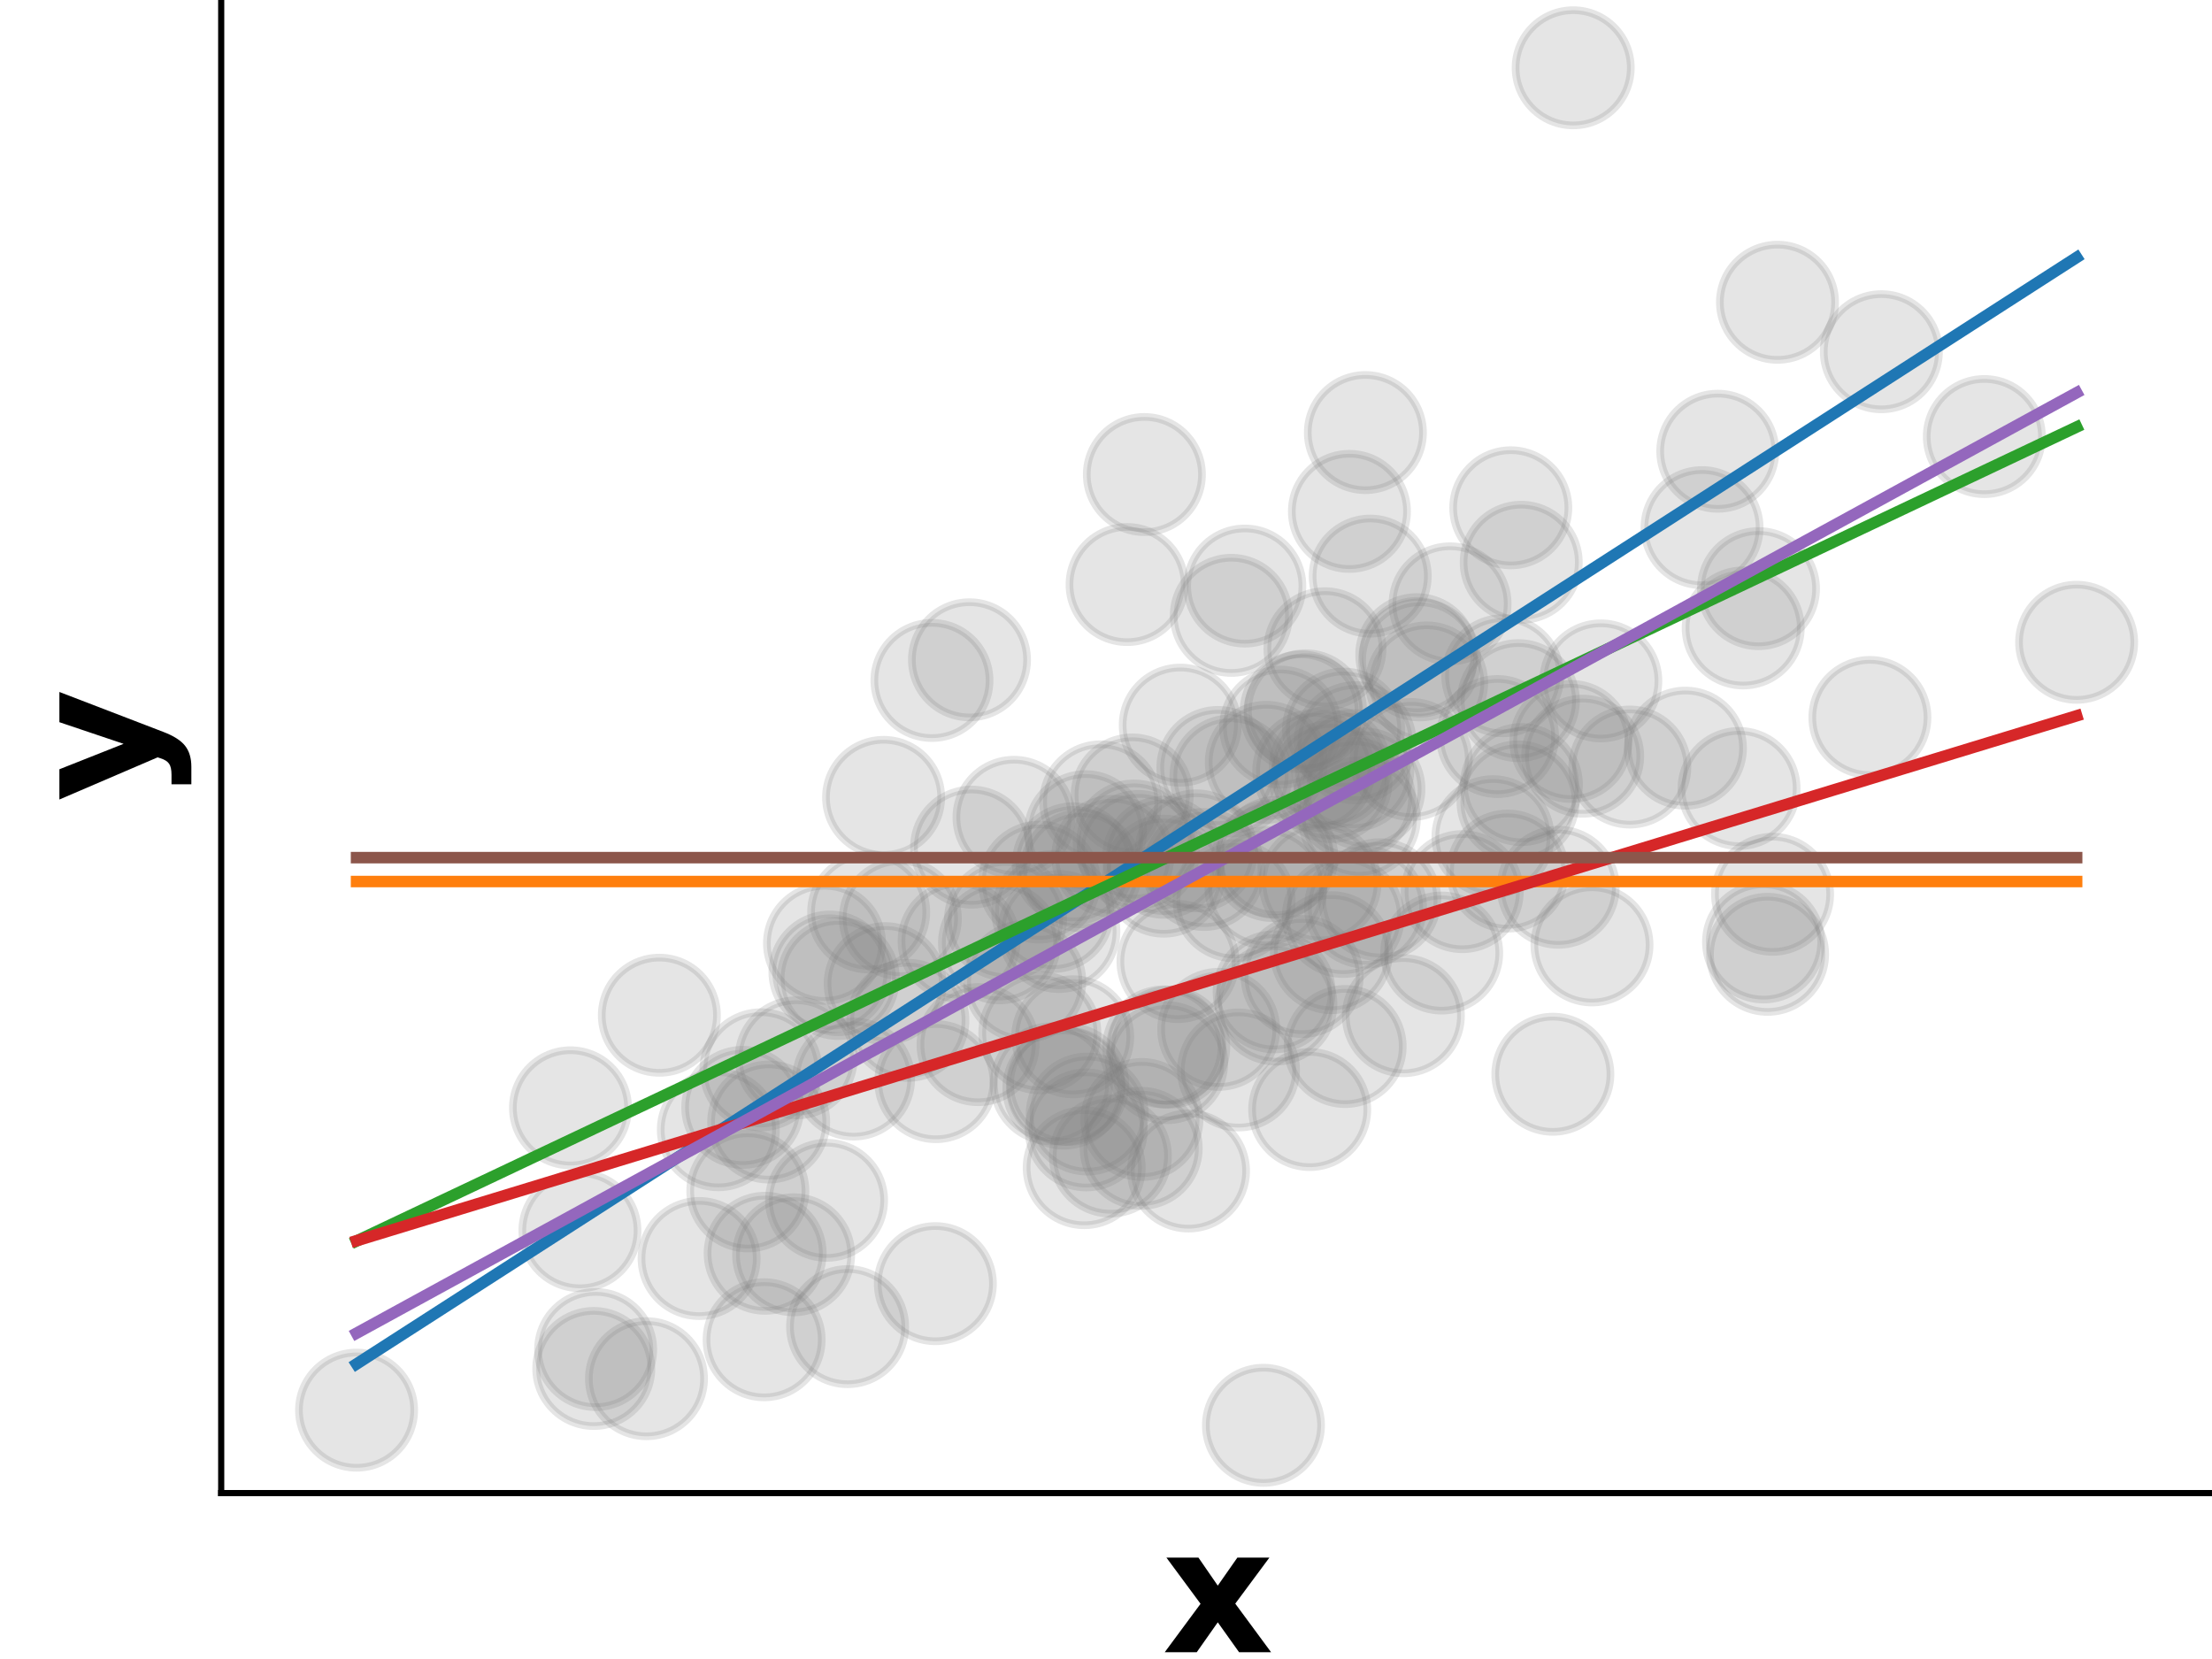 <?xml version="1.0" encoding="utf-8" standalone="no"?>
<!DOCTYPE svg PUBLIC "-//W3C//DTD SVG 1.1//EN"
  "http://www.w3.org/Graphics/SVG/1.1/DTD/svg11.dtd">
<svg xmlns:xlink="http://www.w3.org/1999/xlink" width="288pt" height="216pt" viewBox="0 0 288 216" xmlns="http://www.w3.org/2000/svg" version="1.1">
 <defs>
  <style type="text/css">*{stroke-linejoin: round; stroke-linecap: butt}</style>
 </defs>
 <g id="figure_1">
  <g id="patch_1">
   <path d="M 0 216 
L 288 216 
L 288 0 
L 0 0 
L 0 216 
z
" style="fill: none"/>
  </g>
  <g id="axes_1">
   <g id="patch_2">
    <path d="M 28.8 194.4 
L 288 194.4 
L 288 0 
L 28.8 0 
L 28.8 194.4 
z
" style="fill: none"/>
   </g>
   <g id="matplotlib.axis_1">
    <g id="text_1">
     <!-- x -->
     <g transform="translate(151.305 215.117) scale(0.22 -0.22)">
      <defs>
       <path id="DejaVuSans-Bold-78" d="M 1422 1791 
L 159 3500 
L 1344 3500 
L 2059 2463 
L 2784 3500 
L 3969 3500 
L 2706 1797 
L 4031 0 
L 2847 0 
L 2059 1106 
L 1281 0 
L 97 0 
L 1422 1791 
z
" transform="scale(0.016)"/>
      </defs>
      <use xlink:href="#DejaVuSans-Bold-78"/>
     </g>
    </g>
   </g>
   <g id="matplotlib.axis_2">
    <g id="text_2">
     <!-- y -->
     <g transform="translate(20.053 104.371) rotate(-90) scale(0.22 -0.22)">
      <defs>
       <path id="DejaVuSans-Bold-79" d="M 78 3500 
L 1197 3500 
L 2138 1125 
L 2938 3500 
L 4056 3500 
L 2584 -331 
Q 2363 -916 2067 -1148 
Q 1772 -1381 1288 -1381 
L 641 -1381 
L 641 -647 
L 991 -647 
Q 1275 -647 1404 -556 
Q 1534 -466 1606 -231 
L 1638 -134 
L 78 3500 
z
" transform="scale(0.016)"/>
      </defs>
      <use xlink:href="#DejaVuSans-Bold-79"/>
     </g>
    </g>
   </g>
   <g id="line2d_1">
    <defs>
     <path id="md60df53bfc" d="M 0 7.5 
C 1.989 7.5 3.897 6.71 5.303 5.303 
C 6.71 3.897 7.5 1.989 7.5 0 
C 7.5 -1.989 6.71 -3.897 5.303 -5.303 
C 3.897 -6.71 1.989 -7.5 0 -7.5 
C -1.989 -7.5 -3.897 -6.71 -5.303 -5.303 
C -6.71 -3.897 -7.5 -1.989 -7.5 0 
C -7.5 1.989 -6.71 3.897 -5.303 5.303 
C -3.897 6.71 -1.989 7.5 0 7.5 
z
" style="stroke: #808080; stroke-opacity: 0.2"/>
    </defs>
    <g clip-path="url(#p5a01c88bd3)">
     <use xlink:href="#md60df53bfc" x="183.733" y="98.886" style="fill: #808080; fill-opacity: 0.2; stroke: #808080; stroke-opacity: 0.2"/>
     <use xlink:href="#md60df53bfc" x="155.756" y="110.781" style="fill: #808080; fill-opacity: 0.2; stroke: #808080; stroke-opacity: 0.2"/>
     <use xlink:href="#md60df53bfc" x="190.384" y="116.089" style="fill: #808080; fill-opacity: 0.2; stroke: #808080; stroke-opacity: 0.2"/>
     <use xlink:href="#md60df53bfc" x="228.951" y="76.64" style="fill: #808080; fill-opacity: 0.2; stroke: #808080; stroke-opacity: 0.2"/>
     <use xlink:href="#md60df53bfc" x="151.531" y="114.075" style="fill: #808080; fill-opacity: 0.2; stroke: #808080; stroke-opacity: 0.2"/>
     <use xlink:href="#md60df53bfc" x="151.532" y="136.306" style="fill: #808080; fill-opacity: 0.2; stroke: #808080; stroke-opacity: 0.2"/>
     <use xlink:href="#md60df53bfc" x="231.427" y="39.353" style="fill: #808080; fill-opacity: 0.2; stroke: #808080; stroke-opacity: 0.2"/>
     <use xlink:href="#md60df53bfc" x="195.66" y="87.984" style="fill: #808080; fill-opacity: 0.2; stroke: #808080; stroke-opacity: 0.2"/>
     <use xlink:href="#md60df53bfc" x="141.163" y="152.025" style="fill: #808080; fill-opacity: 0.2; stroke: #808080; stroke-opacity: 0.2"/>
     <use xlink:href="#md60df53bfc" x="185.752" y="88.914" style="fill: #808080; fill-opacity: 0.2; stroke: #808080; stroke-opacity: 0.2"/>
     <use xlink:href="#md60df53bfc" x="141.43" y="147.111" style="fill: #808080; fill-opacity: 0.2; stroke: #808080; stroke-opacity: 0.2"/>
     <use xlink:href="#md60df53bfc" x="141.328" y="108.284" style="fill: #808080; fill-opacity: 0.2; stroke: #808080; stroke-opacity: 0.2"/>
     <use xlink:href="#md60df53bfc" x="172.508" y="84.468" style="fill: #808080; fill-opacity: 0.2; stroke: #808080; stroke-opacity: 0.2"/>
     <use xlink:href="#md60df53bfc" x="77.55" y="175.707" style="fill: #808080; fill-opacity: 0.2; stroke: #808080; stroke-opacity: 0.2"/>
     <use xlink:href="#md60df53bfc" x="85.849" y="132.181" style="fill: #808080; fill-opacity: 0.2; stroke: #808080; stroke-opacity: 0.2"/>
     <use xlink:href="#md60df53bfc" x="137.074" y="118.675" style="fill: #808080; fill-opacity: 0.2; stroke: #808080; stroke-opacity: 0.2"/>
     <use xlink:href="#md60df53bfc" x="117.223" y="119.585" style="fill: #808080; fill-opacity: 0.2; stroke: #808080; stroke-opacity: 0.2"/>
     <use xlink:href="#md60df53bfc" x="175.693" y="66.583" style="fill: #808080; fill-opacity: 0.2; stroke: #808080; stroke-opacity: 0.2"/>
     <use xlink:href="#md60df53bfc" x="121.841" y="140.828" style="fill: #808080; fill-opacity: 0.2; stroke: #808080; stroke-opacity: 0.2"/>
     <use xlink:href="#md60df53bfc" x="99.623" y="163.174" style="fill: #808080; fill-opacity: 0.2; stroke: #808080; stroke-opacity: 0.2"/>
     <use xlink:href="#md60df53bfc" x="226.423" y="102.661" style="fill: #808080; fill-opacity: 0.2; stroke: #808080; stroke-opacity: 0.2"/>
     <use xlink:href="#md60df53bfc" x="151.9" y="138.361" style="fill: #808080; fill-opacity: 0.2; stroke: #808080; stroke-opacity: 0.2"/>
     <use xlink:href="#md60df53bfc" x="164.823" y="115.587" style="fill: #808080; fill-opacity: 0.2; stroke: #808080; stroke-opacity: 0.2"/>
     <use xlink:href="#md60df53bfc" x="99.074" y="139.288" style="fill: #808080; fill-opacity: 0.2; stroke: #808080; stroke-opacity: 0.2"/>
     <use xlink:href="#md60df53bfc" x="137.863" y="121.283" style="fill: #808080; fill-opacity: 0.2; stroke: #808080; stroke-opacity: 0.2"/>
     <use xlink:href="#md60df53bfc" x="166.735" y="94.674" style="fill: #808080; fill-opacity: 0.2; stroke: #808080; stroke-opacity: 0.2"/>
     <use xlink:href="#md60df53bfc" x="111.136" y="140.488" style="fill: #808080; fill-opacity: 0.2; stroke: #808080; stroke-opacity: 0.2"/>
     <use xlink:href="#md60df53bfc" x="178.401" y="75.009" style="fill: #808080; fill-opacity: 0.2; stroke: #808080; stroke-opacity: 0.2"/>
     <use xlink:href="#md60df53bfc" x="135.384" y="134.47" style="fill: #808080; fill-opacity: 0.2; stroke: #808080; stroke-opacity: 0.2"/>
     <use xlink:href="#md60df53bfc" x="148.996" y="61.785" style="fill: #808080; fill-opacity: 0.2; stroke: #808080; stroke-opacity: 0.2"/>
     <use xlink:href="#md60df53bfc" x="135.337" y="114.847" style="fill: #808080; fill-opacity: 0.2; stroke: #808080; stroke-opacity: 0.2"/>
     <use xlink:href="#md60df53bfc" x="243.458" y="93.415" style="fill: #808080; fill-opacity: 0.2; stroke: #808080; stroke-opacity: 0.2"/>
     <use xlink:href="#md60df53bfc" x="161.253" y="139.305" style="fill: #808080; fill-opacity: 0.2; stroke: #808080; stroke-opacity: 0.2"/>
     <use xlink:href="#md60df53bfc" x="115.246" y="128.069" style="fill: #808080; fill-opacity: 0.2; stroke: #808080; stroke-opacity: 0.2"/>
     <use xlink:href="#md60df53bfc" x="198.088" y="102.155" style="fill: #808080; fill-opacity: 0.2; stroke: #808080; stroke-opacity: 0.2"/>
     <use xlink:href="#md60df53bfc" x="108.058" y="126.56" style="fill: #808080; fill-opacity: 0.2; stroke: #808080; stroke-opacity: 0.2"/>
     <use xlink:href="#md60df53bfc" x="171.05" y="100.323" style="fill: #808080; fill-opacity: 0.2; stroke: #808080; stroke-opacity: 0.2"/>
     <use xlink:href="#md60df53bfc" x="75.506" y="160.228" style="fill: #808080; fill-opacity: 0.2; stroke: #808080; stroke-opacity: 0.2"/>
     <use xlink:href="#md60df53bfc" x="103.329" y="163.372" style="fill: #808080; fill-opacity: 0.2; stroke: #808080; stroke-opacity: 0.2"/>
     <use xlink:href="#md60df53bfc" x="170.521" y="144.46" style="fill: #808080; fill-opacity: 0.2; stroke: #808080; stroke-opacity: 0.2"/>
     <use xlink:href="#md60df53bfc" x="194.384" y="108.933" style="fill: #808080; fill-opacity: 0.2; stroke: #808080; stroke-opacity: 0.2"/>
     <use xlink:href="#md60df53bfc" x="169.398" y="92.695" style="fill: #808080; fill-opacity: 0.2; stroke: #808080; stroke-opacity: 0.2"/>
     <use xlink:href="#md60df53bfc" x="156.752" y="113.203" style="fill: #808080; fill-opacity: 0.2; stroke: #808080; stroke-opacity: 0.2"/>
     <use xlink:href="#md60df53bfc" x="148.581" y="149.51" style="fill: #808080; fill-opacity: 0.2; stroke: #808080; stroke-opacity: 0.2"/>
     <use xlink:href="#md60df53bfc" x="96.705" y="144.181" style="fill: #808080; fill-opacity: 0.2; stroke: #808080; stroke-opacity: 0.2"/>
     <use xlink:href="#md60df53bfc" x="130.132" y="122.757" style="fill: #808080; fill-opacity: 0.2; stroke: #808080; stroke-opacity: 0.2"/>
     <use xlink:href="#md60df53bfc" x="141.552" y="145.045" style="fill: #808080; fill-opacity: 0.2; stroke: #808080; stroke-opacity: 0.2"/>
     <use xlink:href="#md60df53bfc" x="208.424" y="88.655" style="fill: #808080; fill-opacity: 0.2; stroke: #808080; stroke-opacity: 0.2"/>
     <use xlink:href="#md60df53bfc" x="176.987" y="106.508" style="fill: #808080; fill-opacity: 0.2; stroke: #808080; stroke-opacity: 0.2"/>
     <use xlink:href="#md60df53bfc" x="84.169" y="179.504" style="fill: #808080; fill-opacity: 0.2; stroke: #808080; stroke-opacity: 0.2"/>
     <use xlink:href="#md60df53bfc" x="176.127" y="100.328" style="fill: #808080; fill-opacity: 0.2; stroke: #808080; stroke-opacity: 0.2"/>
     <use xlink:href="#md60df53bfc" x="144.881" y="111.498" style="fill: #808080; fill-opacity: 0.2; stroke: #808080; stroke-opacity: 0.2"/>
     <use xlink:href="#md60df53bfc" x="132.023" y="106.413" style="fill: #808080; fill-opacity: 0.2; stroke: #808080; stroke-opacity: 0.2"/>
     <use xlink:href="#md60df53bfc" x="188.798" y="78.622" style="fill: #808080; fill-opacity: 0.2; stroke: #808080; stroke-opacity: 0.2"/>
     <use xlink:href="#md60df53bfc" x="207.273" y="123.025" style="fill: #808080; fill-opacity: 0.2; stroke: #808080; stroke-opacity: 0.2"/>
     <use xlink:href="#md60df53bfc" x="202.879" y="115.52" style="fill: #808080; fill-opacity: 0.2; stroke: #808080; stroke-opacity: 0.2"/>
     <use xlink:href="#md60df53bfc" x="124.872" y="122.529" style="fill: #808080; fill-opacity: 0.2; stroke: #808080; stroke-opacity: 0.2"/>
     <use xlink:href="#md60df53bfc" x="148.224" y="110.861" style="fill: #808080; fill-opacity: 0.2; stroke: #808080; stroke-opacity: 0.2"/>
     <use xlink:href="#md60df53bfc" x="176.443" y="96.699" style="fill: #808080; fill-opacity: 0.2; stroke: #808080; stroke-opacity: 0.2"/>
     <use xlink:href="#md60df53bfc" x="204.829" y="8.827" style="fill: #808080; fill-opacity: 0.2; stroke: #808080; stroke-opacity: 0.2"/>
     <use xlink:href="#md60df53bfc" x="140.736" y="113.351" style="fill: #808080; fill-opacity: 0.2; stroke: #808080; stroke-opacity: 0.2"/>
     <use xlink:href="#md60df53bfc" x="153.668" y="94.413" style="fill: #808080; fill-opacity: 0.2; stroke: #808080; stroke-opacity: 0.2"/>
     <use xlink:href="#md60df53bfc" x="113.103" y="118.737" style="fill: #808080; fill-opacity: 0.2; stroke: #808080; stroke-opacity: 0.2"/>
     <use xlink:href="#md60df53bfc" x="109.144" y="127.398" style="fill: #808080; fill-opacity: 0.2; stroke: #808080; stroke-opacity: 0.2"/>
     <use xlink:href="#md60df53bfc" x="197.647" y="104.402" style="fill: #808080; fill-opacity: 0.2; stroke: #808080; stroke-opacity: 0.2"/>
     <use xlink:href="#md60df53bfc" x="221.603" y="68.698" style="fill: #808080; fill-opacity: 0.2; stroke: #808080; stroke-opacity: 0.2"/>
     <use xlink:href="#md60df53bfc" x="158.675" y="134.019" style="fill: #808080; fill-opacity: 0.2; stroke: #808080; stroke-opacity: 0.2"/>
     <use xlink:href="#md60df53bfc" x="206.063" y="98.456" style="fill: #808080; fill-opacity: 0.2; stroke: #808080; stroke-opacity: 0.2"/>
     <use xlink:href="#md60df53bfc" x="177.781" y="118.106" style="fill: #808080; fill-opacity: 0.2; stroke: #808080; stroke-opacity: 0.2"/>
     <use xlink:href="#md60df53bfc" x="133.424" y="127.805" style="fill: #808080; fill-opacity: 0.2; stroke: #808080; stroke-opacity: 0.2"/>
     <use xlink:href="#md60df53bfc" x="177.771" y="56.321" style="fill: #808080; fill-opacity: 0.2; stroke: #808080; stroke-opacity: 0.2"/>
     <use xlink:href="#md60df53bfc" x="229.612" y="122.641" style="fill: #808080; fill-opacity: 0.2; stroke: #808080; stroke-opacity: 0.2"/>
     <use xlink:href="#md60df53bfc" x="160.269" y="101.022" style="fill: #808080; fill-opacity: 0.2; stroke: #808080; stroke-opacity: 0.2"/>
     <use xlink:href="#md60df53bfc" x="230.785" y="116.436" style="fill: #808080; fill-opacity: 0.2; stroke: #808080; stroke-opacity: 0.2"/>
     <use xlink:href="#md60df53bfc" x="46.424" y="183.601" style="fill: #808080; fill-opacity: 0.2; stroke: #808080; stroke-opacity: 0.2"/>
     <use xlink:href="#md60df53bfc" x="198.06" y="73.207" style="fill: #808080; fill-opacity: 0.2; stroke: #808080; stroke-opacity: 0.2"/>
     <use xlink:href="#md60df53bfc" x="165.683" y="112.036" style="fill: #808080; fill-opacity: 0.2; stroke: #808080; stroke-opacity: 0.2"/>
     <use xlink:href="#md60df53bfc" x="148.674" y="145.757" style="fill: #808080; fill-opacity: 0.2; stroke: #808080; stroke-opacity: 0.2"/>
     <use xlink:href="#md60df53bfc" x="165.891" y="129.135" style="fill: #808080; fill-opacity: 0.2; stroke: #808080; stroke-opacity: 0.2"/>
     <use xlink:href="#md60df53bfc" x="74.277" y="144.239" style="fill: #808080; fill-opacity: 0.2; stroke: #808080; stroke-opacity: 0.2"/>
     <use xlink:href="#md60df53bfc" x="152.169" y="136.34" style="fill: #808080; fill-opacity: 0.2; stroke: #808080; stroke-opacity: 0.2"/>
     <use xlink:href="#md60df53bfc" x="177.582" y="102.718" style="fill: #808080; fill-opacity: 0.2; stroke: #808080; stroke-opacity: 0.2"/>
     <use xlink:href="#md60df53bfc" x="226.963" y="81.756" style="fill: #808080; fill-opacity: 0.2; stroke: #808080; stroke-opacity: 0.2"/>
     <use xlink:href="#md60df53bfc" x="139.013" y="141.191" style="fill: #808080; fill-opacity: 0.2; stroke: #808080; stroke-opacity: 0.2"/>
     <use xlink:href="#md60df53bfc" x="126.226" y="85.905" style="fill: #808080; fill-opacity: 0.2; stroke: #808080; stroke-opacity: 0.2"/>
     <use xlink:href="#md60df53bfc" x="139.741" y="112.459" style="fill: #808080; fill-opacity: 0.2; stroke: #808080; stroke-opacity: 0.2"/>
     <use xlink:href="#md60df53bfc" x="202.18" y="139.865" style="fill: #808080; fill-opacity: 0.2; stroke: #808080; stroke-opacity: 0.2"/>
     <use xlink:href="#md60df53bfc" x="176.332" y="104.006" style="fill: #808080; fill-opacity: 0.2; stroke: #808080; stroke-opacity: 0.2"/>
     <use xlink:href="#md60df53bfc" x="138.507" y="141.67" style="fill: #808080; fill-opacity: 0.2; stroke: #808080; stroke-opacity: 0.2"/>
     <use xlink:href="#md60df53bfc" x="184.462" y="85.238" style="fill: #808080; fill-opacity: 0.2; stroke: #808080; stroke-opacity: 0.2"/>
     <use xlink:href="#md60df53bfc" x="166.125" y="130.722" style="fill: #808080; fill-opacity: 0.2; stroke: #808080; stroke-opacity: 0.2"/>
     <use xlink:href="#md60df53bfc" x="204.525" y="96.532" style="fill: #808080; fill-opacity: 0.2; stroke: #808080; stroke-opacity: 0.2"/>
     <use xlink:href="#md60df53bfc" x="130.916" y="119.724" style="fill: #808080; fill-opacity: 0.2; stroke: #808080; stroke-opacity: 0.2"/>
     <use xlink:href="#md60df53bfc" x="147.411" y="103.501" style="fill: #808080; fill-opacity: 0.2; stroke: #808080; stroke-opacity: 0.2"/>
     <use xlink:href="#md60df53bfc" x="144.572" y="150.516" style="fill: #808080; fill-opacity: 0.2; stroke: #808080; stroke-opacity: 0.2"/>
     <use xlink:href="#md60df53bfc" x="97.366" y="155.053" style="fill: #808080; fill-opacity: 0.2; stroke: #808080; stroke-opacity: 0.2"/>
     <use xlink:href="#md60df53bfc" x="174.895" y="119.322" style="fill: #808080; fill-opacity: 0.2; stroke: #808080; stroke-opacity: 0.2"/>
     <use xlink:href="#md60df53bfc" x="173.35" y="124.032" style="fill: #808080; fill-opacity: 0.2; stroke: #808080; stroke-opacity: 0.2"/>
     <use xlink:href="#md60df53bfc" x="162.073" y="76.303" style="fill: #808080; fill-opacity: 0.2; stroke: #808080; stroke-opacity: 0.2"/>
     <use xlink:href="#md60df53bfc" x="151.512" y="111.615" style="fill: #808080; fill-opacity: 0.2; stroke: #808080; stroke-opacity: 0.2"/>
     <use xlink:href="#md60df53bfc" x="99.488" y="174.434" style="fill: #808080; fill-opacity: 0.2; stroke: #808080; stroke-opacity: 0.2"/>
     <use xlink:href="#md60df53bfc" x="143.314" y="104.403" style="fill: #808080; fill-opacity: 0.2; stroke: #808080; stroke-opacity: 0.2"/>
     <use xlink:href="#md60df53bfc" x="146.748" y="76.107" style="fill: #808080; fill-opacity: 0.2; stroke: #808080; stroke-opacity: 0.2"/>
     <use xlink:href="#md60df53bfc" x="126.5" y="110.296" style="fill: #808080; fill-opacity: 0.2; stroke: #808080; stroke-opacity: 0.2"/>
     <use xlink:href="#md60df53bfc" x="154.742" y="152.463" style="fill: #808080; fill-opacity: 0.2; stroke: #808080; stroke-opacity: 0.2"/>
     <use xlink:href="#md60df53bfc" x="179.65" y="117.145" style="fill: #808080; fill-opacity: 0.2; stroke: #808080; stroke-opacity: 0.2"/>
     <use xlink:href="#md60df53bfc" x="244.952" y="45.794" style="fill: #808080; fill-opacity: 0.2; stroke: #808080; stroke-opacity: 0.2"/>
     <use xlink:href="#md60df53bfc" x="169.539" y="127.139" style="fill: #808080; fill-opacity: 0.2; stroke: #808080; stroke-opacity: 0.2"/>
     <use xlink:href="#md60df53bfc" x="173.195" y="99.898" style="fill: #808080; fill-opacity: 0.2; stroke: #808080; stroke-opacity: 0.2"/>
     <use xlink:href="#md60df53bfc" x="158.568" y="99.924" style="fill: #808080; fill-opacity: 0.2; stroke: #808080; stroke-opacity: 0.2"/>
     <use xlink:href="#md60df53bfc" x="77.308" y="178.173" style="fill: #808080; fill-opacity: 0.2; stroke: #808080; stroke-opacity: 0.2"/>
     <use xlink:href="#md60df53bfc" x="160.68" y="117.274" style="fill: #808080; fill-opacity: 0.2; stroke: #808080; stroke-opacity: 0.2"/>
     <use xlink:href="#md60df53bfc" x="164.501" y="185.573" style="fill: #808080; fill-opacity: 0.2; stroke: #808080; stroke-opacity: 0.2"/>
     <use xlink:href="#md60df53bfc" x="270.376" y="83.623" style="fill: #808080; fill-opacity: 0.2; stroke: #808080; stroke-opacity: 0.2"/>
     <use xlink:href="#md60df53bfc" x="153.372" y="125.194" style="fill: #808080; fill-opacity: 0.2; stroke: #808080; stroke-opacity: 0.2"/>
     <use xlink:href="#md60df53bfc" x="175.134" y="136.256" style="fill: #808080; fill-opacity: 0.2; stroke: #808080; stroke-opacity: 0.2"/>
     <use xlink:href="#md60df53bfc" x="160.318" y="80.118" style="fill: #808080; fill-opacity: 0.2; stroke: #808080; stroke-opacity: 0.2"/>
     <use xlink:href="#md60df53bfc" x="110.357" y="172.725" style="fill: #808080; fill-opacity: 0.2; stroke: #808080; stroke-opacity: 0.2"/>
     <use xlink:href="#md60df53bfc" x="212.2" y="99.867" style="fill: #808080; fill-opacity: 0.2; stroke: #808080; stroke-opacity: 0.2"/>
     <use xlink:href="#md60df53bfc" x="194.977" y="95.897" style="fill: #808080; fill-opacity: 0.2; stroke: #808080; stroke-opacity: 0.2"/>
     <use xlink:href="#md60df53bfc" x="196.7" y="66.114" style="fill: #808080; fill-opacity: 0.2; stroke: #808080; stroke-opacity: 0.2"/>
     <use xlink:href="#md60df53bfc" x="121.781" y="167.129" style="fill: #808080; fill-opacity: 0.2; stroke: #808080; stroke-opacity: 0.2"/>
     <use xlink:href="#md60df53bfc" x="223.654" y="58.751" style="fill: #808080; fill-opacity: 0.2; stroke: #808080; stroke-opacity: 0.2"/>
     <use xlink:href="#md60df53bfc" x="100.083" y="146.085" style="fill: #808080; fill-opacity: 0.2; stroke: #808080; stroke-opacity: 0.2"/>
     <use xlink:href="#md60df53bfc" x="187.704" y="124.084" style="fill: #808080; fill-opacity: 0.2; stroke: #808080; stroke-opacity: 0.2"/>
     <use xlink:href="#md60df53bfc" x="258.358" y="56.84" style="fill: #808080; fill-opacity: 0.2; stroke: #808080; stroke-opacity: 0.2"/>
     <use xlink:href="#md60df53bfc" x="118.205" y="132.841" style="fill: #808080; fill-opacity: 0.2; stroke: #808080; stroke-opacity: 0.2"/>
     <use xlink:href="#md60df53bfc" x="136.897" y="141.117" style="fill: #808080; fill-opacity: 0.2; stroke: #808080; stroke-opacity: 0.2"/>
     <use xlink:href="#md60df53bfc" x="166.238" y="111.636" style="fill: #808080; fill-opacity: 0.2; stroke: #808080; stroke-opacity: 0.2"/>
     <use xlink:href="#md60df53bfc" x="139.665" y="134.989" style="fill: #808080; fill-opacity: 0.2; stroke: #808080; stroke-opacity: 0.2"/>
     <use xlink:href="#md60df53bfc" x="93.527" y="147.09" style="fill: #808080; fill-opacity: 0.2; stroke: #808080; stroke-opacity: 0.2"/>
     <use xlink:href="#md60df53bfc" x="164.869" y="99.251" style="fill: #808080; fill-opacity: 0.2; stroke: #808080; stroke-opacity: 0.2"/>
     <use xlink:href="#md60df53bfc" x="115.043" y="103.818" style="fill: #808080; fill-opacity: 0.2; stroke: #808080; stroke-opacity: 0.2"/>
     <use xlink:href="#md60df53bfc" x="182.714" y="132.24" style="fill: #808080; fill-opacity: 0.2; stroke: #808080; stroke-opacity: 0.2"/>
     <use xlink:href="#md60df53bfc" x="121.339" y="88.594" style="fill: #808080; fill-opacity: 0.2; stroke: #808080; stroke-opacity: 0.2"/>
     <use xlink:href="#md60df53bfc" x="230.137" y="124.25" style="fill: #808080; fill-opacity: 0.2; stroke: #808080; stroke-opacity: 0.2"/>
     <use xlink:href="#md60df53bfc" x="127.338" y="136.009" style="fill: #808080; fill-opacity: 0.2; stroke: #808080; stroke-opacity: 0.2"/>
     <use xlink:href="#md60df53bfc" x="147.658" y="109.5" style="fill: #808080; fill-opacity: 0.2; stroke: #808080; stroke-opacity: 0.2"/>
     <use xlink:href="#md60df53bfc" x="197.691" y="91.222" style="fill: #808080; fill-opacity: 0.2; stroke: #808080; stroke-opacity: 0.2"/>
     <use xlink:href="#md60df53bfc" x="107.617" y="156.279" style="fill: #808080; fill-opacity: 0.2; stroke: #808080; stroke-opacity: 0.2"/>
     <use xlink:href="#md60df53bfc" x="171.869" y="114.949" style="fill: #808080; fill-opacity: 0.2; stroke: #808080; stroke-opacity: 0.2"/>
     <use xlink:href="#md60df53bfc" x="219.439" y="97.409" style="fill: #808080; fill-opacity: 0.2; stroke: #808080; stroke-opacity: 0.2"/>
     <use xlink:href="#md60df53bfc" x="91.023" y="163.854" style="fill: #808080; fill-opacity: 0.2; stroke: #808080; stroke-opacity: 0.2"/>
     <use xlink:href="#md60df53bfc" x="169.983" y="92.552" style="fill: #808080; fill-opacity: 0.2; stroke: #808080; stroke-opacity: 0.2"/>
     <use xlink:href="#md60df53bfc" x="173.298" y="101.762" style="fill: #808080; fill-opacity: 0.2; stroke: #808080; stroke-opacity: 0.2"/>
     <use xlink:href="#md60df53bfc" x="196.294" y="113.413" style="fill: #808080; fill-opacity: 0.2; stroke: #808080; stroke-opacity: 0.2"/>
     <use xlink:href="#md60df53bfc" x="107.349" y="122.82" style="fill: #808080; fill-opacity: 0.2; stroke: #808080; stroke-opacity: 0.2"/>
     <use xlink:href="#md60df53bfc" x="103.669" y="137.733" style="fill: #808080; fill-opacity: 0.2; stroke: #808080; stroke-opacity: 0.2"/>
     <use xlink:href="#md60df53bfc" x="184.844" y="85.919" style="fill: #808080; fill-opacity: 0.2; stroke: #808080; stroke-opacity: 0.2"/>
     <use xlink:href="#md60df53bfc" x="174.933" y="94.927" style="fill: #808080; fill-opacity: 0.2; stroke: #808080; stroke-opacity: 0.2"/>
    </g>
   </g>
   <g id="line2d_2">
    <path d="M 46.424 177.585 
L 48.686 176.129 
L 50.948 174.674 
L 53.21 173.219 
L 55.472 171.764 
L 57.734 170.309 
L 59.997 168.853 
L 62.259 167.398 
L 64.521 165.943 
L 66.783 164.488 
L 69.045 163.032 
L 71.307 161.577 
L 73.569 160.122 
L 75.832 158.667 
L 78.094 157.212 
L 80.356 155.756 
L 82.618 154.301 
L 84.88 152.846 
L 87.142 151.391 
L 89.405 149.936 
L 91.667 148.48 
L 93.929 147.025 
L 96.191 145.57 
L 98.453 144.115 
L 100.715 142.66 
L 102.977 141.204 
L 105.24 139.749 
L 107.502 138.294 
L 109.764 136.839 
L 112.026 135.383 
L 114.288 133.928 
L 116.55 132.473 
L 118.812 131.018 
L 121.075 129.563 
L 123.337 128.107 
L 125.599 126.652 
L 127.861 125.197 
L 130.123 123.742 
L 132.385 122.287 
L 134.647 120.831 
L 136.91 119.376 
L 139.172 117.921 
L 141.434 116.466 
L 143.696 115.01 
L 145.958 113.555 
L 148.22 112.1 
L 150.482 110.645 
L 152.745 109.19 
L 155.007 107.734 
L 157.269 106.279 
L 159.531 104.824 
L 161.793 103.369 
L 164.055 101.914 
L 166.318 100.458 
L 168.58 99.003 
L 170.842 97.548 
L 173.104 96.093 
L 175.366 94.638 
L 177.628 93.182 
L 179.89 91.727 
L 182.153 90.272 
L 184.415 88.817 
L 186.677 87.361 
L 188.939 85.906 
L 191.201 84.451 
L 193.463 82.996 
L 195.725 81.541 
L 197.988 80.085 
L 200.25 78.63 
L 202.512 77.175 
L 204.774 75.72 
L 207.036 74.265 
L 209.298 72.809 
L 211.56 71.354 
L 213.823 69.899 
L 216.085 68.444 
L 218.347 66.989 
L 220.609 65.533 
L 222.871 64.078 
L 225.133 62.623 
L 227.395 61.168 
L 229.658 59.712 
L 231.92 58.257 
L 234.182 56.802 
L 236.444 55.347 
L 238.706 53.892 
L 240.968 52.436 
L 243.231 50.981 
L 245.493 49.526 
L 247.755 48.071 
L 250.017 46.616 
L 252.279 45.16 
L 254.541 43.705 
L 256.803 42.25 
L 259.066 40.795 
L 261.328 39.339 
L 263.59 37.884 
L 265.852 36.429 
L 268.114 34.974 
L 270.376 33.519 
" clip-path="url(#p5a01c88bd3)" style="fill: none; stroke: #1f77b4; stroke-width: 1.5; stroke-linecap: square"/>
   </g>
   <g id="line2d_3">
    <path d="M 46.424 114.773 
L 48.686 114.773 
L 50.948 114.773 
L 53.21 114.773 
L 55.472 114.773 
L 57.734 114.773 
L 59.997 114.773 
L 62.259 114.773 
L 64.521 114.773 
L 66.783 114.773 
L 69.045 114.773 
L 71.307 114.773 
L 73.569 114.773 
L 75.832 114.773 
L 78.094 114.773 
L 80.356 114.773 
L 82.618 114.773 
L 84.88 114.773 
L 87.142 114.773 
L 89.405 114.773 
L 91.667 114.773 
L 93.929 114.773 
L 96.191 114.773 
L 98.453 114.773 
L 100.715 114.773 
L 102.977 114.773 
L 105.24 114.773 
L 107.502 114.773 
L 109.764 114.773 
L 112.026 114.773 
L 114.288 114.773 
L 116.55 114.773 
L 118.812 114.773 
L 121.075 114.773 
L 123.337 114.773 
L 125.599 114.773 
L 127.861 114.773 
L 130.123 114.773 
L 132.385 114.773 
L 134.647 114.773 
L 136.91 114.773 
L 139.172 114.773 
L 141.434 114.773 
L 143.696 114.773 
L 145.958 114.773 
L 148.22 114.773 
L 150.482 114.773 
L 152.745 114.773 
L 155.007 114.773 
L 157.269 114.773 
L 159.531 114.773 
L 161.793 114.773 
L 164.055 114.773 
L 166.318 114.773 
L 168.58 114.773 
L 170.842 114.773 
L 173.104 114.773 
L 175.366 114.773 
L 177.628 114.773 
L 179.89 114.773 
L 182.153 114.773 
L 184.415 114.773 
L 186.677 114.773 
L 188.939 114.773 
L 191.201 114.773 
L 193.463 114.773 
L 195.725 114.773 
L 197.988 114.773 
L 200.25 114.773 
L 202.512 114.773 
L 204.774 114.773 
L 207.036 114.773 
L 209.298 114.773 
L 211.56 114.773 
L 213.823 114.773 
L 216.085 114.773 
L 218.347 114.773 
L 220.609 114.773 
L 222.871 114.773 
L 225.133 114.773 
L 227.395 114.773 
L 229.658 114.773 
L 231.92 114.773 
L 234.182 114.773 
L 236.444 114.773 
L 238.706 114.773 
L 240.968 114.773 
L 243.231 114.773 
L 245.493 114.773 
L 247.755 114.773 
L 250.017 114.773 
L 252.279 114.773 
L 254.541 114.773 
L 256.803 114.773 
L 259.066 114.773 
L 261.328 114.773 
L 263.59 114.773 
L 265.852 114.773 
L 268.114 114.773 
L 270.376 114.773 
" clip-path="url(#p5a01c88bd3)" style="fill: none; stroke: #ff7f0e; stroke-width: 1.5; stroke-linecap: square"/>
   </g>
   <g id="line2d_4">
    <path d="M 46.424 161.577 
L 48.686 160.506 
L 50.948 159.436 
L 53.21 158.365 
L 55.472 157.295 
L 57.734 156.224 
L 59.997 155.154 
L 62.259 154.083 
L 64.521 153.013 
L 66.783 151.942 
L 69.045 150.872 
L 71.307 149.801 
L 73.569 148.731 
L 75.832 147.66 
L 78.094 146.589 
L 80.356 145.519 
L 82.618 144.448 
L 84.88 143.378 
L 87.142 142.307 
L 89.405 141.237 
L 91.667 140.166 
L 93.929 139.096 
L 96.191 138.025 
L 98.453 136.955 
L 100.715 135.884 
L 102.977 134.814 
L 105.24 133.743 
L 107.502 132.673 
L 109.764 131.602 
L 112.026 130.532 
L 114.288 129.461 
L 116.55 128.391 
L 118.812 127.32 
L 121.075 126.25 
L 123.337 125.179 
L 125.599 124.109 
L 127.861 123.038 
L 130.123 121.968 
L 132.385 120.897 
L 134.647 119.827 
L 136.91 118.756 
L 139.172 117.686 
L 141.434 116.615 
L 143.696 115.545 
L 145.958 114.474 
L 148.22 113.404 
L 150.482 112.333 
L 152.745 111.263 
L 155.007 110.192 
L 157.269 109.122 
L 159.531 108.051 
L 161.793 106.981 
L 164.055 105.91 
L 166.318 104.84 
L 168.58 103.769 
L 170.842 102.699 
L 173.104 101.628 
L 175.366 100.558 
L 177.628 99.487 
L 179.89 98.417 
L 182.153 97.346 
L 184.415 96.276 
L 186.677 95.205 
L 188.939 94.135 
L 191.201 93.064 
L 193.463 91.994 
L 195.725 90.923 
L 197.988 89.853 
L 200.25 88.782 
L 202.512 87.712 
L 204.774 86.641 
L 207.036 85.571 
L 209.298 84.5 
L 211.56 83.43 
L 213.823 82.359 
L 216.085 81.289 
L 218.347 80.218 
L 220.609 79.147 
L 222.871 78.077 
L 225.133 77.006 
L 227.395 75.936 
L 229.658 74.865 
L 231.92 73.795 
L 234.182 72.724 
L 236.444 71.654 
L 238.706 70.583 
L 240.968 69.513 
L 243.231 68.442 
L 245.493 67.372 
L 247.755 66.301 
L 250.017 65.231 
L 252.279 64.16 
L 254.541 63.09 
L 256.803 62.019 
L 259.066 60.949 
L 261.328 59.878 
L 263.59 58.808 
L 265.852 57.737 
L 268.114 56.667 
L 270.376 55.596 
" clip-path="url(#p5a01c88bd3)" style="fill: none; stroke: #2ca02c; stroke-width: 1.5; stroke-linecap: square"/>
   </g>
   <g id="line2d_5">
    <path d="M 46.424 161.541 
L 48.686 160.851 
L 50.948 160.161 
L 53.21 159.47 
L 55.472 158.78 
L 57.734 158.09 
L 59.997 157.399 
L 62.259 156.709 
L 64.521 156.019 
L 66.783 155.328 
L 69.045 154.638 
L 71.307 153.948 
L 73.569 153.257 
L 75.832 152.567 
L 78.094 151.877 
L 80.356 151.186 
L 82.618 150.496 
L 84.88 149.806 
L 87.142 149.115 
L 89.405 148.425 
L 91.667 147.735 
L 93.929 147.044 
L 96.191 146.354 
L 98.453 145.663 
L 100.715 144.973 
L 102.977 144.283 
L 105.24 143.592 
L 107.502 142.902 
L 109.764 142.212 
L 112.026 141.521 
L 114.288 140.831 
L 116.55 140.141 
L 118.812 139.45 
L 121.075 138.76 
L 123.337 138.07 
L 125.599 137.379 
L 127.861 136.689 
L 130.123 135.999 
L 132.385 135.308 
L 134.647 134.618 
L 136.91 133.928 
L 139.172 133.237 
L 141.434 132.547 
L 143.696 131.857 
L 145.958 131.166 
L 148.22 130.476 
L 150.482 129.786 
L 152.745 129.095 
L 155.007 128.405 
L 157.269 127.715 
L 159.531 127.024 
L 161.793 126.334 
L 164.055 125.644 
L 166.318 124.953 
L 168.58 124.263 
L 170.842 123.572 
L 173.104 122.882 
L 175.366 122.192 
L 177.628 121.501 
L 179.89 120.811 
L 182.153 120.121 
L 184.415 119.43 
L 186.677 118.74 
L 188.939 118.05 
L 191.201 117.359 
L 193.463 116.669 
L 195.725 115.979 
L 197.988 115.288 
L 200.25 114.598 
L 202.512 113.908 
L 204.774 113.217 
L 207.036 112.527 
L 209.298 111.837 
L 211.56 111.146 
L 213.823 110.456 
L 216.085 109.766 
L 218.347 109.075 
L 220.609 108.385 
L 222.871 107.695 
L 225.133 107.004 
L 227.395 106.314 
L 229.658 105.624 
L 231.92 104.933 
L 234.182 104.243 
L 236.444 103.552 
L 238.706 102.862 
L 240.968 102.172 
L 243.231 101.481 
L 245.493 100.791 
L 247.755 100.101 
L 250.017 99.41 
L 252.279 98.72 
L 254.541 98.03 
L 256.803 97.339 
L 259.066 96.649 
L 261.328 95.959 
L 263.59 95.268 
L 265.852 94.578 
L 268.114 93.888 
L 270.376 93.197 
" clip-path="url(#p5a01c88bd3)" style="fill: none; stroke: #d62728; stroke-width: 1.5; stroke-linecap: square"/>
   </g>
   <g id="line2d_6">
    <path d="M 46.424 173.577 
L 48.686 172.34 
L 50.948 171.103 
L 53.21 169.866 
L 55.472 168.63 
L 57.734 167.393 
L 59.997 166.156 
L 62.259 164.919 
L 64.521 163.682 
L 66.783 162.445 
L 69.045 161.208 
L 71.307 159.972 
L 73.569 158.735 
L 75.832 157.498 
L 78.094 156.261 
L 80.356 155.024 
L 82.618 153.787 
L 84.88 152.55 
L 87.142 151.314 
L 89.405 150.077 
L 91.667 148.84 
L 93.929 147.603 
L 96.191 146.366 
L 98.453 145.129 
L 100.715 143.893 
L 102.977 142.656 
L 105.24 141.419 
L 107.502 140.182 
L 109.764 138.945 
L 112.026 137.708 
L 114.288 136.471 
L 116.55 135.235 
L 118.812 133.998 
L 121.075 132.761 
L 123.337 131.524 
L 125.599 130.287 
L 127.861 129.05 
L 130.123 127.813 
L 132.385 126.577 
L 134.647 125.34 
L 136.91 124.103 
L 139.172 122.866 
L 141.434 121.629 
L 143.696 120.392 
L 145.958 119.155 
L 148.22 117.919 
L 150.482 116.682 
L 152.745 115.445 
L 155.007 114.208 
L 157.269 112.971 
L 159.531 111.734 
L 161.793 110.498 
L 164.055 109.261 
L 166.318 108.024 
L 168.58 106.787 
L 170.842 105.55 
L 173.104 104.313 
L 175.366 103.076 
L 177.628 101.84 
L 179.89 100.603 
L 182.153 99.366 
L 184.415 98.129 
L 186.677 96.892 
L 188.939 95.655 
L 191.201 94.418 
L 193.463 93.182 
L 195.725 91.945 
L 197.988 90.708 
L 200.25 89.471 
L 202.512 88.234 
L 204.774 86.997 
L 207.036 85.761 
L 209.298 84.524 
L 211.56 83.287 
L 213.823 82.05 
L 216.085 80.813 
L 218.347 79.576 
L 220.609 78.339 
L 222.871 77.103 
L 225.133 75.866 
L 227.395 74.629 
L 229.658 73.392 
L 231.92 72.155 
L 234.182 70.918 
L 236.444 69.681 
L 238.706 68.445 
L 240.968 67.208 
L 243.231 65.971 
L 245.493 64.734 
L 247.755 63.497 
L 250.017 62.26 
L 252.279 61.024 
L 254.541 59.787 
L 256.803 58.55 
L 259.066 57.313 
L 261.328 56.076 
L 263.59 54.839 
L 265.852 53.602 
L 268.114 52.366 
L 270.376 51.129 
" clip-path="url(#p5a01c88bd3)" style="fill: none; stroke: #9467bd; stroke-width: 1.5; stroke-linecap: square"/>
   </g>
   <g id="line2d_7">
    <path d="M 46.424 111.665 
L 48.686 111.665 
L 50.948 111.665 
L 53.21 111.665 
L 55.472 111.665 
L 57.734 111.665 
L 59.997 111.665 
L 62.259 111.665 
L 64.521 111.665 
L 66.783 111.665 
L 69.045 111.665 
L 71.307 111.665 
L 73.569 111.665 
L 75.832 111.665 
L 78.094 111.665 
L 80.356 111.665 
L 82.618 111.665 
L 84.88 111.665 
L 87.142 111.665 
L 89.405 111.665 
L 91.667 111.665 
L 93.929 111.665 
L 96.191 111.665 
L 98.453 111.665 
L 100.715 111.665 
L 102.977 111.665 
L 105.24 111.665 
L 107.502 111.665 
L 109.764 111.665 
L 112.026 111.665 
L 114.288 111.665 
L 116.55 111.665 
L 118.812 111.665 
L 121.075 111.665 
L 123.337 111.665 
L 125.599 111.665 
L 127.861 111.665 
L 130.123 111.665 
L 132.385 111.665 
L 134.647 111.665 
L 136.91 111.665 
L 139.172 111.665 
L 141.434 111.665 
L 143.696 111.665 
L 145.958 111.665 
L 148.22 111.665 
L 150.482 111.665 
L 152.745 111.665 
L 155.007 111.665 
L 157.269 111.665 
L 159.531 111.665 
L 161.793 111.665 
L 164.055 111.665 
L 166.318 111.665 
L 168.58 111.665 
L 170.842 111.665 
L 173.104 111.665 
L 175.366 111.665 
L 177.628 111.665 
L 179.89 111.665 
L 182.153 111.665 
L 184.415 111.665 
L 186.677 111.665 
L 188.939 111.665 
L 191.201 111.665 
L 193.463 111.665 
L 195.725 111.665 
L 197.988 111.665 
L 200.25 111.665 
L 202.512 111.665 
L 204.774 111.665 
L 207.036 111.665 
L 209.298 111.665 
L 211.56 111.665 
L 213.823 111.665 
L 216.085 111.665 
L 218.347 111.665 
L 220.609 111.665 
L 222.871 111.665 
L 225.133 111.665 
L 227.395 111.665 
L 229.658 111.665 
L 231.92 111.665 
L 234.182 111.665 
L 236.444 111.665 
L 238.706 111.665 
L 240.968 111.665 
L 243.231 111.665 
L 245.493 111.665 
L 247.755 111.665 
L 250.017 111.665 
L 252.279 111.665 
L 254.541 111.665 
L 256.803 111.665 
L 259.066 111.665 
L 261.328 111.665 
L 263.59 111.665 
L 265.852 111.665 
L 268.114 111.665 
L 270.376 111.665 
" clip-path="url(#p5a01c88bd3)" style="fill: none; stroke: #8c564b; stroke-width: 1.5; stroke-linecap: square"/>
   </g>
   <g id="patch_3">
    <path d="M 28.8 194.4 
L 28.8 0 
" style="fill: none; stroke: #000000; stroke-width: 0.8; stroke-linejoin: miter; stroke-linecap: square"/>
   </g>
   <g id="patch_4">
    <path d="M 28.8 194.4 
L 288 194.4 
" style="fill: none; stroke: #000000; stroke-width: 0.8; stroke-linejoin: miter; stroke-linecap: square"/>
   </g>
  </g>
 </g>
 <defs>
  <clipPath id="p5a01c88bd3">
   <rect x="28.8" y="0" width="259.2" height="194.4"/>
  </clipPath>
 </defs>
</svg>
